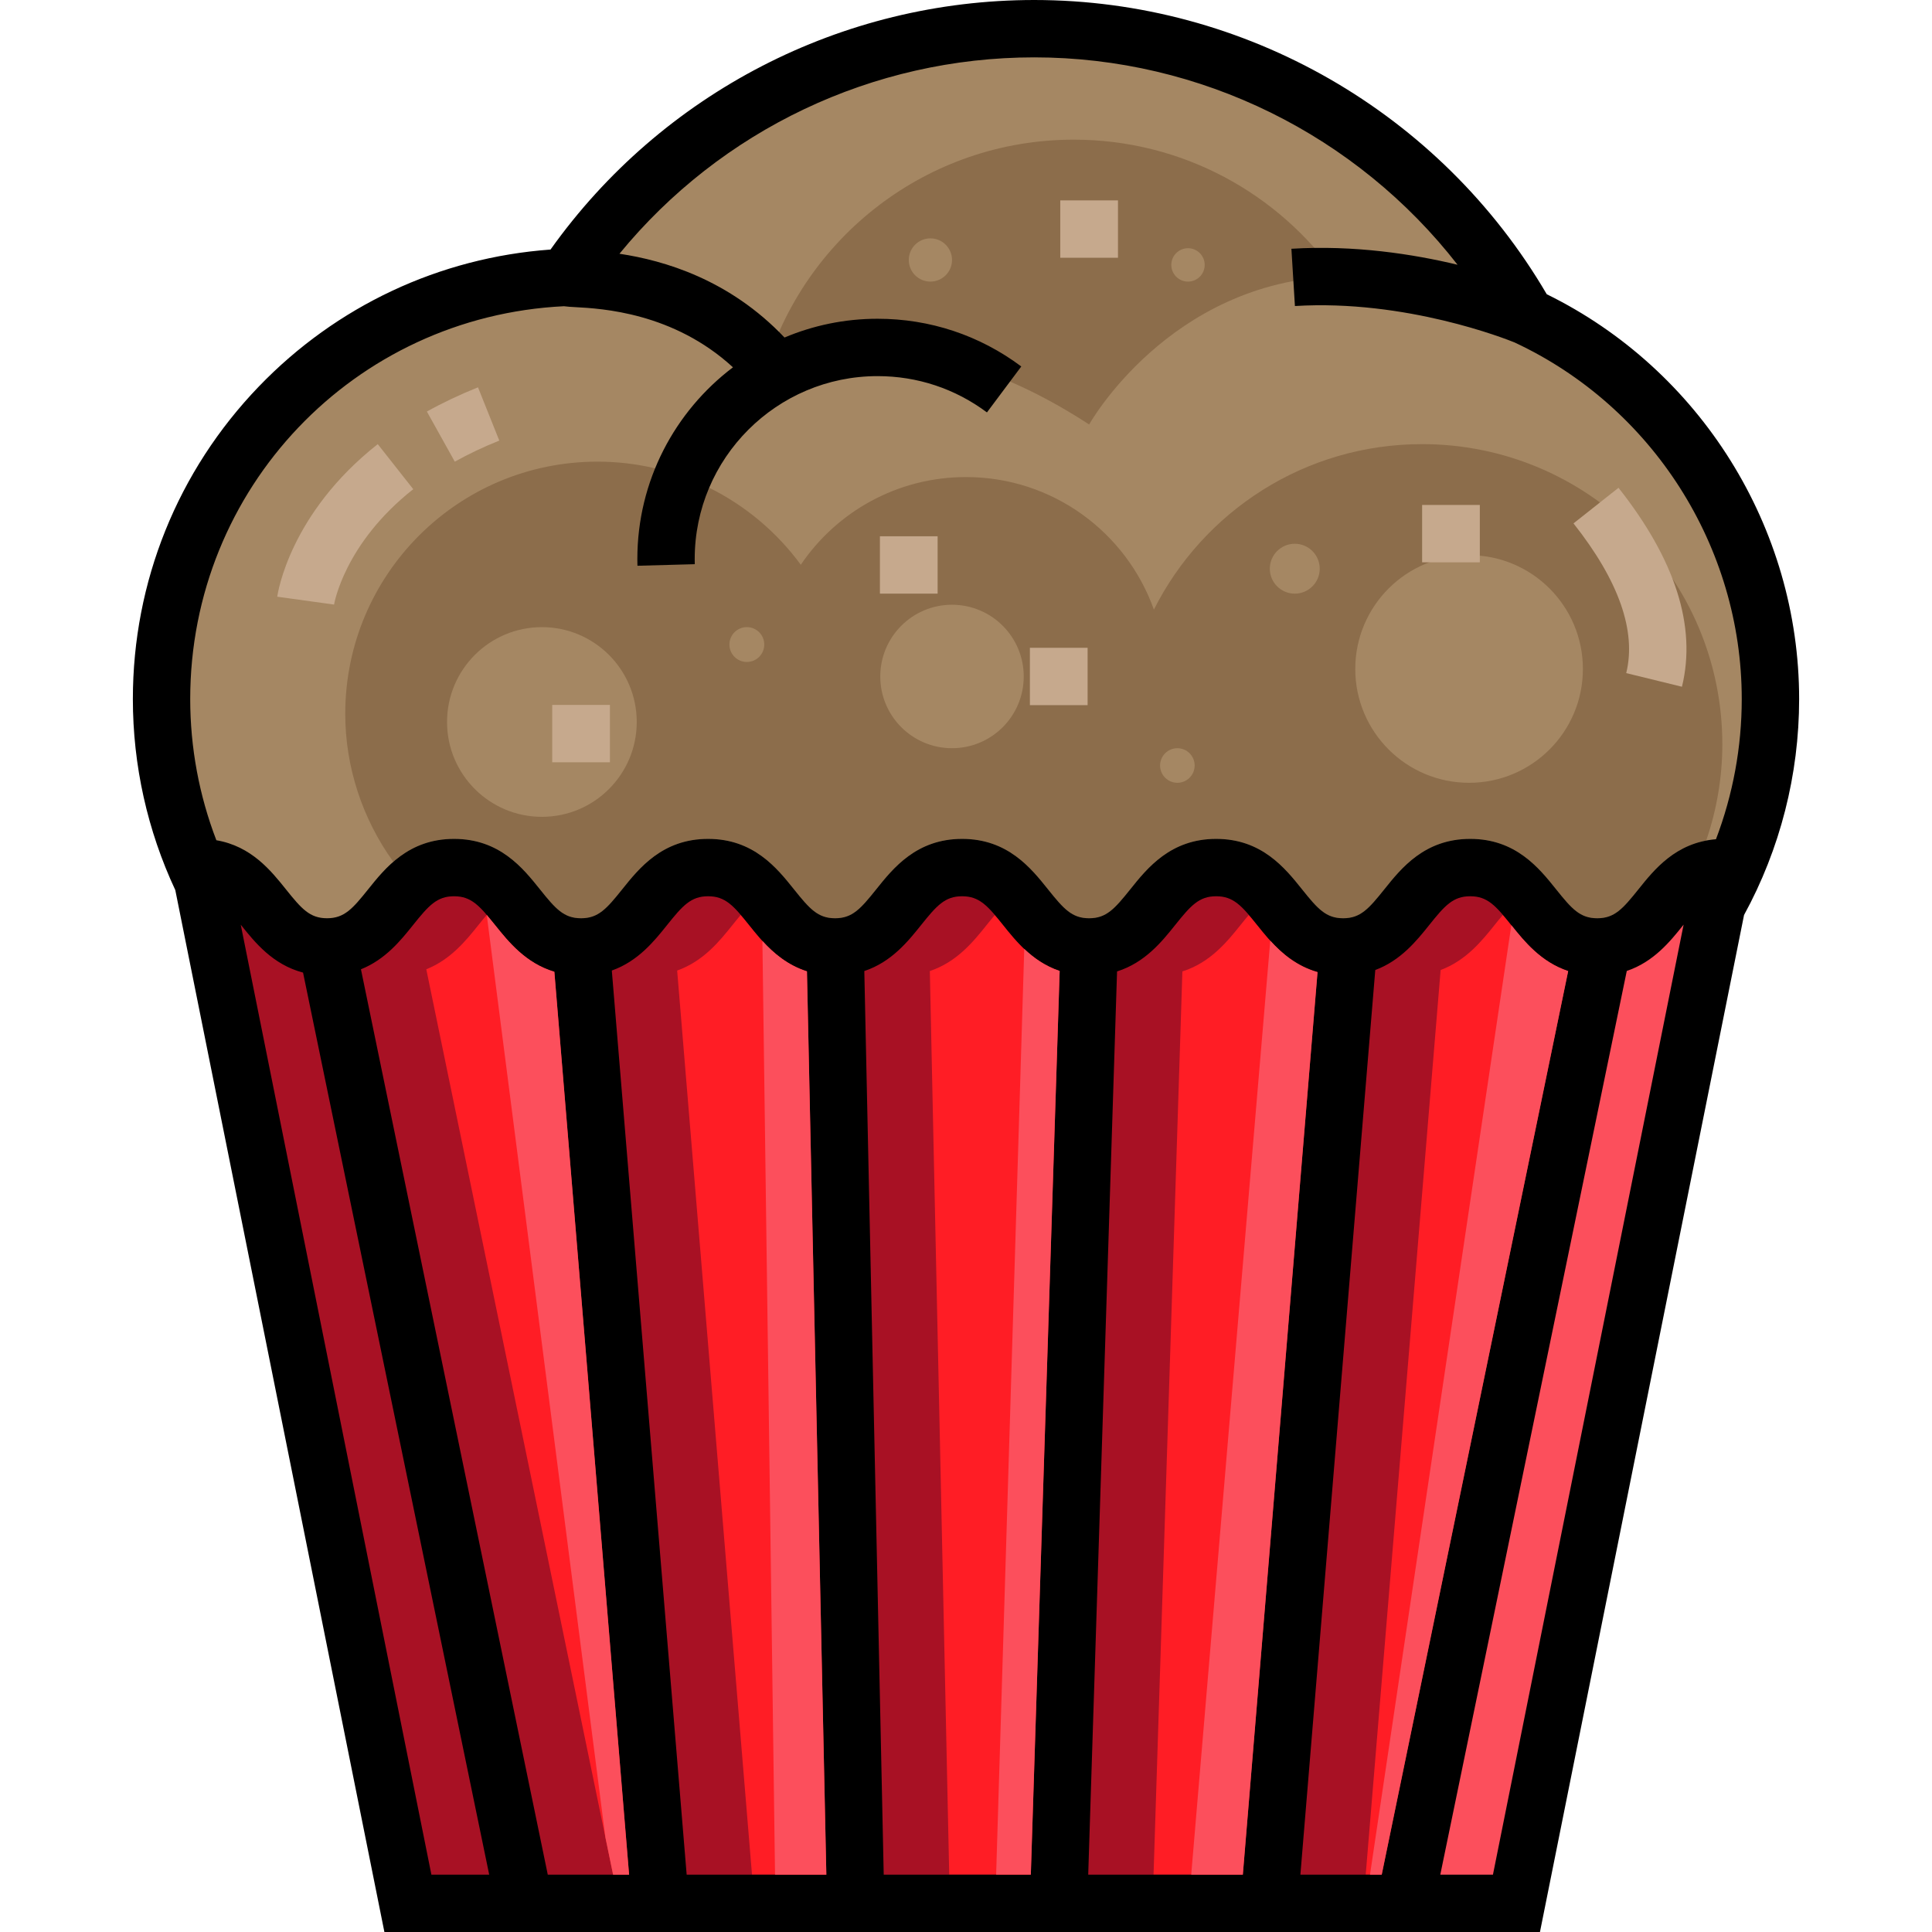 <?xml version="1.0" encoding="iso-8859-1"?>
<!-- Generator: Adobe Illustrator 19.0.0, SVG Export Plug-In . SVG Version: 6.00 Build 0)  -->
<svg version="1.1" id="Layer_1" xmlns="http://www.w3.org/2000/svg" xmlns:xlink="http://www.w3.org/1999/xlink" x="0px" y="0px"
	 viewBox="0 0 512 512" style="enable-background:new 0 0 512 512;" xml:space="preserve">
<path style="fill:#FC4F5C;" d="M371.743,504.906l52.371-253.796l4.415-1.485c4.911-1.651,8.253-5.825,11.201-9.508l2.551-3.211
	l12.63,5.803l-52.618,262.196H371.743z"/>
<path style="fill:#A58763;" d="M423.295,251.458c-8.66,0-13.02-5.445-17.235-10.712c-4.064-5.077-8.264-10.326-16.432-10.326
	c-8.16,0-12.361,5.238-16.425,10.304c-4.223,5.276-8.592,10.736-17.243,10.736s-13.01-5.446-17.225-10.713
	c-4.07-5.074-8.282-10.325-16.443-10.325c-8.168,0-12.368,5.249-16.431,10.324c-4.216,5.269-8.575,10.715-17.226,10.715
	c-8.669,0-13.021-5.448-17.229-10.717c-4.068-5.071-8.279-10.321-16.439-10.321c-8.149,0-12.351,5.239-16.414,10.304
	c-4.211,5.273-8.572,10.735-17.242,10.735c-8.65,0-13.009-5.446-17.225-10.713c-4.063-5.076-8.264-10.326-16.432-10.326
	c-8.17,0-12.366,5.245-16.425,10.317c-4.414,5.514-8.583,10.722-17.232,10.722c-8.671,0-13.023-5.449-17.23-10.72
	c-4.066-5.068-8.277-10.319-16.437-10.319c-4.195,0-7.52,1.262-10.783,4.089c-2.132,1.853-3.917,4.076-5.642,6.228
	c-4.219,5.271-8.582,10.722-17.232,10.722s-13.009-5.446-17.225-10.713c-3.556-4.434-7.236-9.022-13.458-10.075l-4.56-0.772
	l-1.657-4.315c-4.958-12.911-7.471-26.481-7.471-40.334c0-59.701,46.46-108.805,105.931-112.148
	c4.84-5.889,8.786-10.102,9.857-11.229C186.74,27.056,229.004,7.09,274.072,7.09c45.66,0,89.755,21.452,118.068,57.41
	c8.444,7.089,45.501,38.591,54.976,53.334c14.559,19.421,22.576,43.354,22.576,67.415c0,13.731-2.476,27.202-7.362,40.037
	l-1.826,4.798l-5.118,0.401c-0.561,0.044-1.109,0.119-1.675,0.23c-6.067,1.155-9.676,5.651-13.165,9.999
	C436.123,246.236,431.943,251.458,423.295,251.458z"/>
<g>
	<path style="fill:#A81124;" d="M226.255,504.906l-5.436-253.376l5.677-1.887c4.933-1.64,8.288-5.829,11.248-9.527
		c4.41-5.508,8.574-10.711,17.223-10.711c7.167,0,11.369,3.747,14.841,7.797c0.812,0.944,1.669,2.009,2.401,2.925
		c2.946,3.68,6.29,7.857,11.193,9.503l5.716,1.92l-8.085,253.357H226.255z"/>
	<path style="fill:#A81124;" d="M107.68,504.906l-52.611-262.16l12.562-5.89l2.61,3.264c3.134,3.915,6.687,8.355,12.135,9.788
		l4.862,1.279l52.357,253.719L107.68,504.906L107.68,504.906z"/>
	<path style="fill:#A81124;" d="M138.564,504.906L86.336,251.851l6.316-2.513c4.502-1.792,7.665-5.739,10.454-9.222
		c4.213-5.265,8.571-10.71,17.223-10.71c7.167,0,11.359,3.738,14.821,7.777c0.757,0.89,1.537,1.854,2.404,2.937
		c3.039,3.789,6.489,8.089,11.681,9.642l5.3,1.585l20.986,253.56L138.564,504.906L138.564,504.906z"/>
	<path style="fill:#A81124;" d="M174.514,504.906l-20.985-253.374l5.878-1.964l0.096-0.045l0.284-0.108
		c4.584-1.74,7.801-5.753,10.638-9.294c4.216-5.267,8.576-10.714,17.226-10.714c7.171,0,11.361,3.748,14.82,7.798
		c0.726,0.841,1.51,1.809,2.381,2.884c3.012,3.758,6.41,7.998,11.455,9.604l5.524,1.757l5.44,253.457L174.514,504.906
		L174.514,504.906z"/>
	<path style="fill:#A81124;" d="M280.021,504.906l8.093-253.506l5.523-1.709c0.219-0.067,0.432-0.138,0.64-0.22
		c4.759-1.81,7.963-5.815,10.789-9.35c4.217-5.269,8.577-10.716,17.227-10.716c7.166,0,11.358,3.738,14.82,7.776
		c0.758,0.892,1.55,1.856,2.416,2.938c3.073,3.841,6.555,8.194,11.853,9.703l6.408,1.826l-20.96,253.258L280.021,504.906
		L280.021,504.906z"/>
	<path style="fill:#A81124;" d="M335.813,504.906l20.983-253.501l4.848-1.947c4.717-1.795,7.919-5.801,10.744-9.335
		c4.219-5.271,8.579-10.717,17.24-10.717c7.179,0,11.366,3.743,14.82,7.788c0.72,0.834,1.485,1.775,2.404,2.924
		c2.963,3.697,6.322,7.889,11.281,9.533l6.848,2.269l-52.2,252.986L335.813,504.906L335.813,504.906z"/>
</g>
<g>
	<path style="fill:#FF1D25;" d="M280.821,257.315l-7.642,239.482h-21.627l-5.138-239.462c7.196-2.392,11.594-7.875,15.02-12.151
		c0.801-1.003,1.53-1.905,2.219-2.706c0.689,0.801,1.419,1.703,2.22,2.706c1.581,1.986,3.385,4.226,5.564,6.283
		C273.95,253.87,276.99,256.028,280.821,257.315z"/>
	<path style="fill:#FF1D25;" d="M166.715,496.798h-4.236l-2.047-9.902L112.971,256.87c6.466-2.574,10.56-7.662,13.783-11.685
		c0.811-1.013,1.54-1.915,2.24-2.726c0.689,0.811,1.419,1.713,2.23,2.726c3.537,4.409,8.098,10.074,15.688,12.344L166.715,496.798z"
		/>
	<path style="fill:#FF1D25;" d="M218.99,496.798h-19.702l-19.834-239.594c6.963-2.463,11.26-7.824,14.624-12.02
		c0.801-1.003,1.53-1.905,2.23-2.716c0.699,0.811,1.429,1.713,2.24,2.716c1.054,1.318,2.199,2.747,3.496,4.165
		c2.959,3.253,6.689,6.436,11.807,8.067L218.99,496.798z"/>
	<path style="fill:#FF1D25;" d="M349.159,257.62l-19.793,239.178h-23.664l7.642-239.361c7.398-2.331,11.888-7.905,15.374-12.253
		c0.811-1.013,1.54-1.915,2.24-2.726c0.689,0.811,1.429,1.713,2.24,2.726c1.034,1.297,2.169,2.706,3.436,4.105
		C339.724,252.694,343.656,256.049,349.159,257.62z"/>
	<path style="fill:#FF1D25;" d="M415.582,257.346l-49.407,239.452h-4.246l19.854-239.736c6.74-2.513,10.956-7.753,14.26-11.878
		c0.811-1.013,1.54-1.915,2.24-2.726c0.699,0.811,1.429,1.713,2.24,2.726C403.958,249.471,408.366,254.954,415.582,257.346z"/>
</g>
<path style="fill:#8C6D4B;" d="M456.435,197.247c0,8.756-1.48,17.371-4.277,25.509c-8.989,1.713-14.087,8.087-17.969,12.922
	c-4.145,5.179-6.334,7.672-10.895,7.672s-6.76-2.493-10.905-7.672c-4.51-5.635-10.702-13.368-22.762-13.368
	c-12.07,0-18.253,7.733-22.773,13.368c-4.145,5.179-6.334,7.672-10.895,7.672c-4.561,0-6.75-2.493-10.895-7.672
	c-4.52-5.635-10.702-13.368-22.773-13.368c-12.06,0-18.253,7.733-22.762,13.368c-4.145,5.179-6.334,7.672-10.895,7.672
	c-4.561,0-6.76-2.493-10.895-7.672c-4.52-5.635-10.702-13.368-22.773-13.368c-12.06,0-18.242,7.733-22.762,13.368
	c-4.135,5.179-6.334,7.672-10.895,7.672s-6.75-2.493-10.895-7.672c-4.51-5.635-10.692-13.368-22.762-13.368
	c-12.07,0-18.253,7.733-22.762,13.368c-4.145,5.179-6.334,7.672-10.895,7.672s-6.76-2.493-10.895-7.672
	c-4.52-5.635-10.702-13.368-22.773-13.368c-7.135,0-12.212,2.706-16.094,6.071c-8.179-11.32-12.739-25.104-12.739-39.211
	c0-36.911,29.918-66.828,66.828-66.828c5.27,0,10.388,0.608,15.303,1.774c5.007,1.165,9.8,2.899,14.31,5.138
	c9.638,4.773,17.969,11.807,24.283,20.411c9.496-14.026,25.56-23.239,43.782-23.239c22.965,0,42.505,14.655,49.792,35.127
	c13.084-26.006,39.991-43.853,71.085-43.853C420.812,117.7,456.435,153.313,456.435,197.247z"/>
<g>
	<circle style="fill:#A58763;" cx="143.607" cy="191.333" r="25.135"/>
	<circle style="fill:#A58763;" cx="252.291" cy="179.272" r="19.009"/>
	<circle style="fill:#A58763;" cx="389.322" cy="177.286" r="30.162"/>
</g>
<path style="fill:#8C6D4B;" d="M288.633,112.494c0,0,21.105-37.742,65.678-39.272c-15.447-21.897-40.923-36.212-69.757-36.212
	c-38.862,0-71.634,25.988-81.942,61.527C215.897,92.574,246.483,85.015,288.633,112.494z"/>
<path d="M409.904,77.974C381.734,29.817,329.915,0,274.075,0c-51.017,0-98.649,24.651-128.18,66.133
	c-29.411,2.13-56.739,14.934-77.31,36.306c-21.521,22.36-33.374,51.77-33.374,82.813c0,17.566,3.868,34.861,11.246,50.63
	L101.869,512h306.235l54.086-269.513c9.548-17.466,14.6-37.207,14.6-57.236C476.788,139.8,450.615,97.961,409.904,77.974z
	 M114.323,496.798L63.8,245.048c0.035,0.044,0.071,0.088,0.105,0.132c3.643,4.553,8.376,10.456,16.407,12.569l49.329,239.049
	L114.323,496.798L114.323,496.798z M145.165,496.798l-49.51-239.926c6.466-2.581,10.556-7.661,13.781-11.691
	c4.142-5.176,6.335-7.664,10.895-7.664c4.561,0,6.755,2.488,10.897,7.664c3.531,4.412,8.096,10.082,15.683,12.351l19.808,239.266
	h-21.554V496.798z M181.973,496.798l-19.836-239.597c6.962-2.46,11.257-7.817,14.62-12.021c4.142-5.176,6.336-7.664,10.897-7.664
	c4.56,0,6.753,2.488,10.894,7.664c3.471,4.338,7.941,9.894,15.3,12.238l5.14,239.38L181.973,496.798L181.973,496.798z
	 M273.178,496.798h-38.983l-5.142-239.463c7.199-2.392,11.596-7.871,15.024-12.155c4.142-5.176,6.335-7.664,10.895-7.664
	c4.561,0,6.754,2.488,10.897,7.664c3.417,4.271,7.798,9.73,14.958,12.134L273.178,496.798z M288.388,496.798l7.644-239.361
	c7.399-2.331,11.887-7.906,15.368-12.257c4.143-5.176,6.336-7.664,10.897-7.664c4.562,0,6.756,2.488,10.899,7.665
	c3.576,4.467,8.209,10.226,15.969,12.436l-19.801,239.18L288.388,496.798L288.388,496.798z M344.617,496.798l19.847-239.738
	c6.747-2.515,10.958-7.75,14.262-11.879c4.143-5.176,6.336-7.665,10.898-7.665c4.563,0,6.757,2.488,10.9,7.665
	c3.434,4.29,7.841,9.777,15.059,12.164l-49.412,239.454h-21.553V496.798z M395.648,496.798h-13.954l49.419-239.488
	c7.154-2.406,11.531-7.861,14.948-12.13c0.036-0.046,0.074-0.092,0.11-0.138L395.648,496.798z M454.749,222.405
	c-10.63,0.876-16.326,7.991-20.557,13.276c-4.143,5.177-6.337,7.665-10.9,7.665c-4.563,0-6.757-2.488-10.9-7.665
	c-4.515-5.641-10.7-13.367-22.769-13.367c-12.068,0-18.252,7.727-22.767,13.368c-4.143,5.176-6.336,7.664-10.897,7.664
	c-4.562,0-6.755-2.488-10.898-7.664c-4.515-5.641-10.699-13.368-22.768-13.368c-12.067,0-18.252,7.727-22.766,13.368
	c-4.143,5.176-6.336,7.664-10.897,7.664s-6.754-2.488-10.897-7.664c-4.514-5.641-10.698-13.368-22.766-13.368
	s-18.251,7.727-22.765,13.368c-4.141,5.176-6.334,7.664-10.894,7.664s-6.753-2.488-10.894-7.664
	c-4.514-5.641-10.696-13.368-22.764-13.368c-12.068,0-18.251,7.727-22.766,13.368c-4.142,5.176-6.335,7.664-10.896,7.664
	s-6.755-2.488-10.896-7.664c-4.515-5.641-10.698-13.368-22.766-13.368s-18.25,7.727-22.765,13.368
	c-4.142,5.176-6.335,7.664-10.895,7.664s-6.753-2.488-10.895-7.664c-3.94-4.923-9.153-11.432-18.436-13.01
	c-4.559-11.874-6.928-24.562-6.928-37.42c0-55.822,43.432-101.375,99.04-104.1c0.884,0.125,1.863,0.181,3.051,0.245
	c6.877,0.37,25.932,1.405,41.743,15.944c-15.38,11.633-25.34,30.072-25.34,50.798c0,0.599,0.008,1.196,0.024,1.791l15.196-0.415
	c-0.012-0.457-0.019-0.916-0.019-1.376c0-26.722,21.74-48.463,48.462-48.463c10.544,0,20.566,3.326,28.985,9.619l9.101-12.177
	c-11.066-8.272-24.236-12.645-38.086-12.645c-8.74,0-17.073,1.773-24.662,4.973c-14.622-15.398-31.904-20.423-43.741-22.201
	c26.88-32.803,67.072-52.043,109.908-52.043c44.148,0,85.499,20.643,112.197,54.959c-11.773-2.825-27.371-5.258-44.031-4.236
	l0.932,15.174c29.402-1.805,56.064,8.778,58.209,9.652c36.577,17.077,60.205,54.158,60.205,94.502
	C461.586,197.996,459.24,210.604,454.749,222.405z"/>
<g>
	<path style="fill:#C6A98D;" d="M416.993,138.705c12.002,15.174,16.704,28.523,13.974,39.677l14.767,3.613
		c3.902-15.943-1.756-33.682-16.816-52.723L416.993,138.705z"/>
	<path style="fill:#C6A98D;" d="M73.472,158.134l15.058,2.086c0.021-0.158,2.695-16.171,20.986-30.581l-9.408-11.941
		C76.763,136.091,73.596,157.244,73.472,158.134z"/>
	<path style="fill:#C6A98D;" d="M113.128,109.063l7.398,13.28c3.662-2.039,7.628-3.918,11.792-5.582l-5.645-14.116
		C121.911,104.55,117.353,106.709,113.128,109.063z"/>
	<rect x="376.877" y="133.818" style="fill:#C6A98D;" width="15.293" height="15.202"/>
	<rect x="146.343" y="186.813" style="fill:#C6A98D;" width="15.293" height="15.202"/>
	<rect x="272.936" y="171.671" style="fill:#C6A98D;" width="15.293" height="15.202"/>
	<rect x="233.187" y="142.119" style="fill:#C6A98D;" width="15.293" height="15.202"/>
	<rect x="280.982" y="53.106" style="fill:#C6A98D;" width="15.293" height="15.202"/>
</g>
<g>
	<path style="fill:#FC4F5C;" d="M415.582,257.346l-49.407,239.452h-3.111l37.458-251.614
		C403.958,249.471,408.366,254.954,415.582,257.346z"/>
	<path style="fill:#FC4F5C;" d="M349.159,257.62l-19.793,239.178h-13.682l20.948-247.509
		C339.724,252.694,343.656,256.049,349.159,257.62z"/>
	<path style="fill:#FC4F5C;" d="M280.821,257.315l-7.642,239.482h-9.192l7.449-245.33C273.95,253.87,276.99,256.028,280.821,257.315
		z"/>
	<path style="fill:#FC4F5C;" d="M218.99,496.798h-13.601l-3.344-247.448c2.959,3.253,6.689,6.436,11.807,8.067L218.99,496.798z"/>
	<path style="fill:#FC4F5C;" d="M166.715,496.798h-4.236l-2.047-9.902l-31.438-244.438c0.689,0.811,1.419,1.713,2.23,2.726
		c3.537,4.409,8.098,10.074,15.688,12.344L166.715,496.798z"/>
</g>
<g>
	<circle style="fill:#A58763;" cx="312.015" cy="202.866" r="4.581"/>
	<circle style="fill:#A58763;" cx="197.919" cy="170.81" r="4.617"/>
	<circle style="fill:#A58763;" cx="246.565" cy="68.898" r="5.729"/>
	<circle style="fill:#A58763;" cx="314.832" cy="70.203" r="4.424"/>
	<circle style="fill:#A58763;" cx="343.128" cy="150.713" r="6.611"/>
</g>
<g>
</g>
<g>
</g>
<g>
</g>
<g>
</g>
<g>
</g>
<g>
</g>
<g>
</g>
<g>
</g>
<g>
</g>
<g>
</g>
<g>
</g>
<g>
</g>
<g>
</g>
<g>
</g>
<g>
</g>
</svg>
